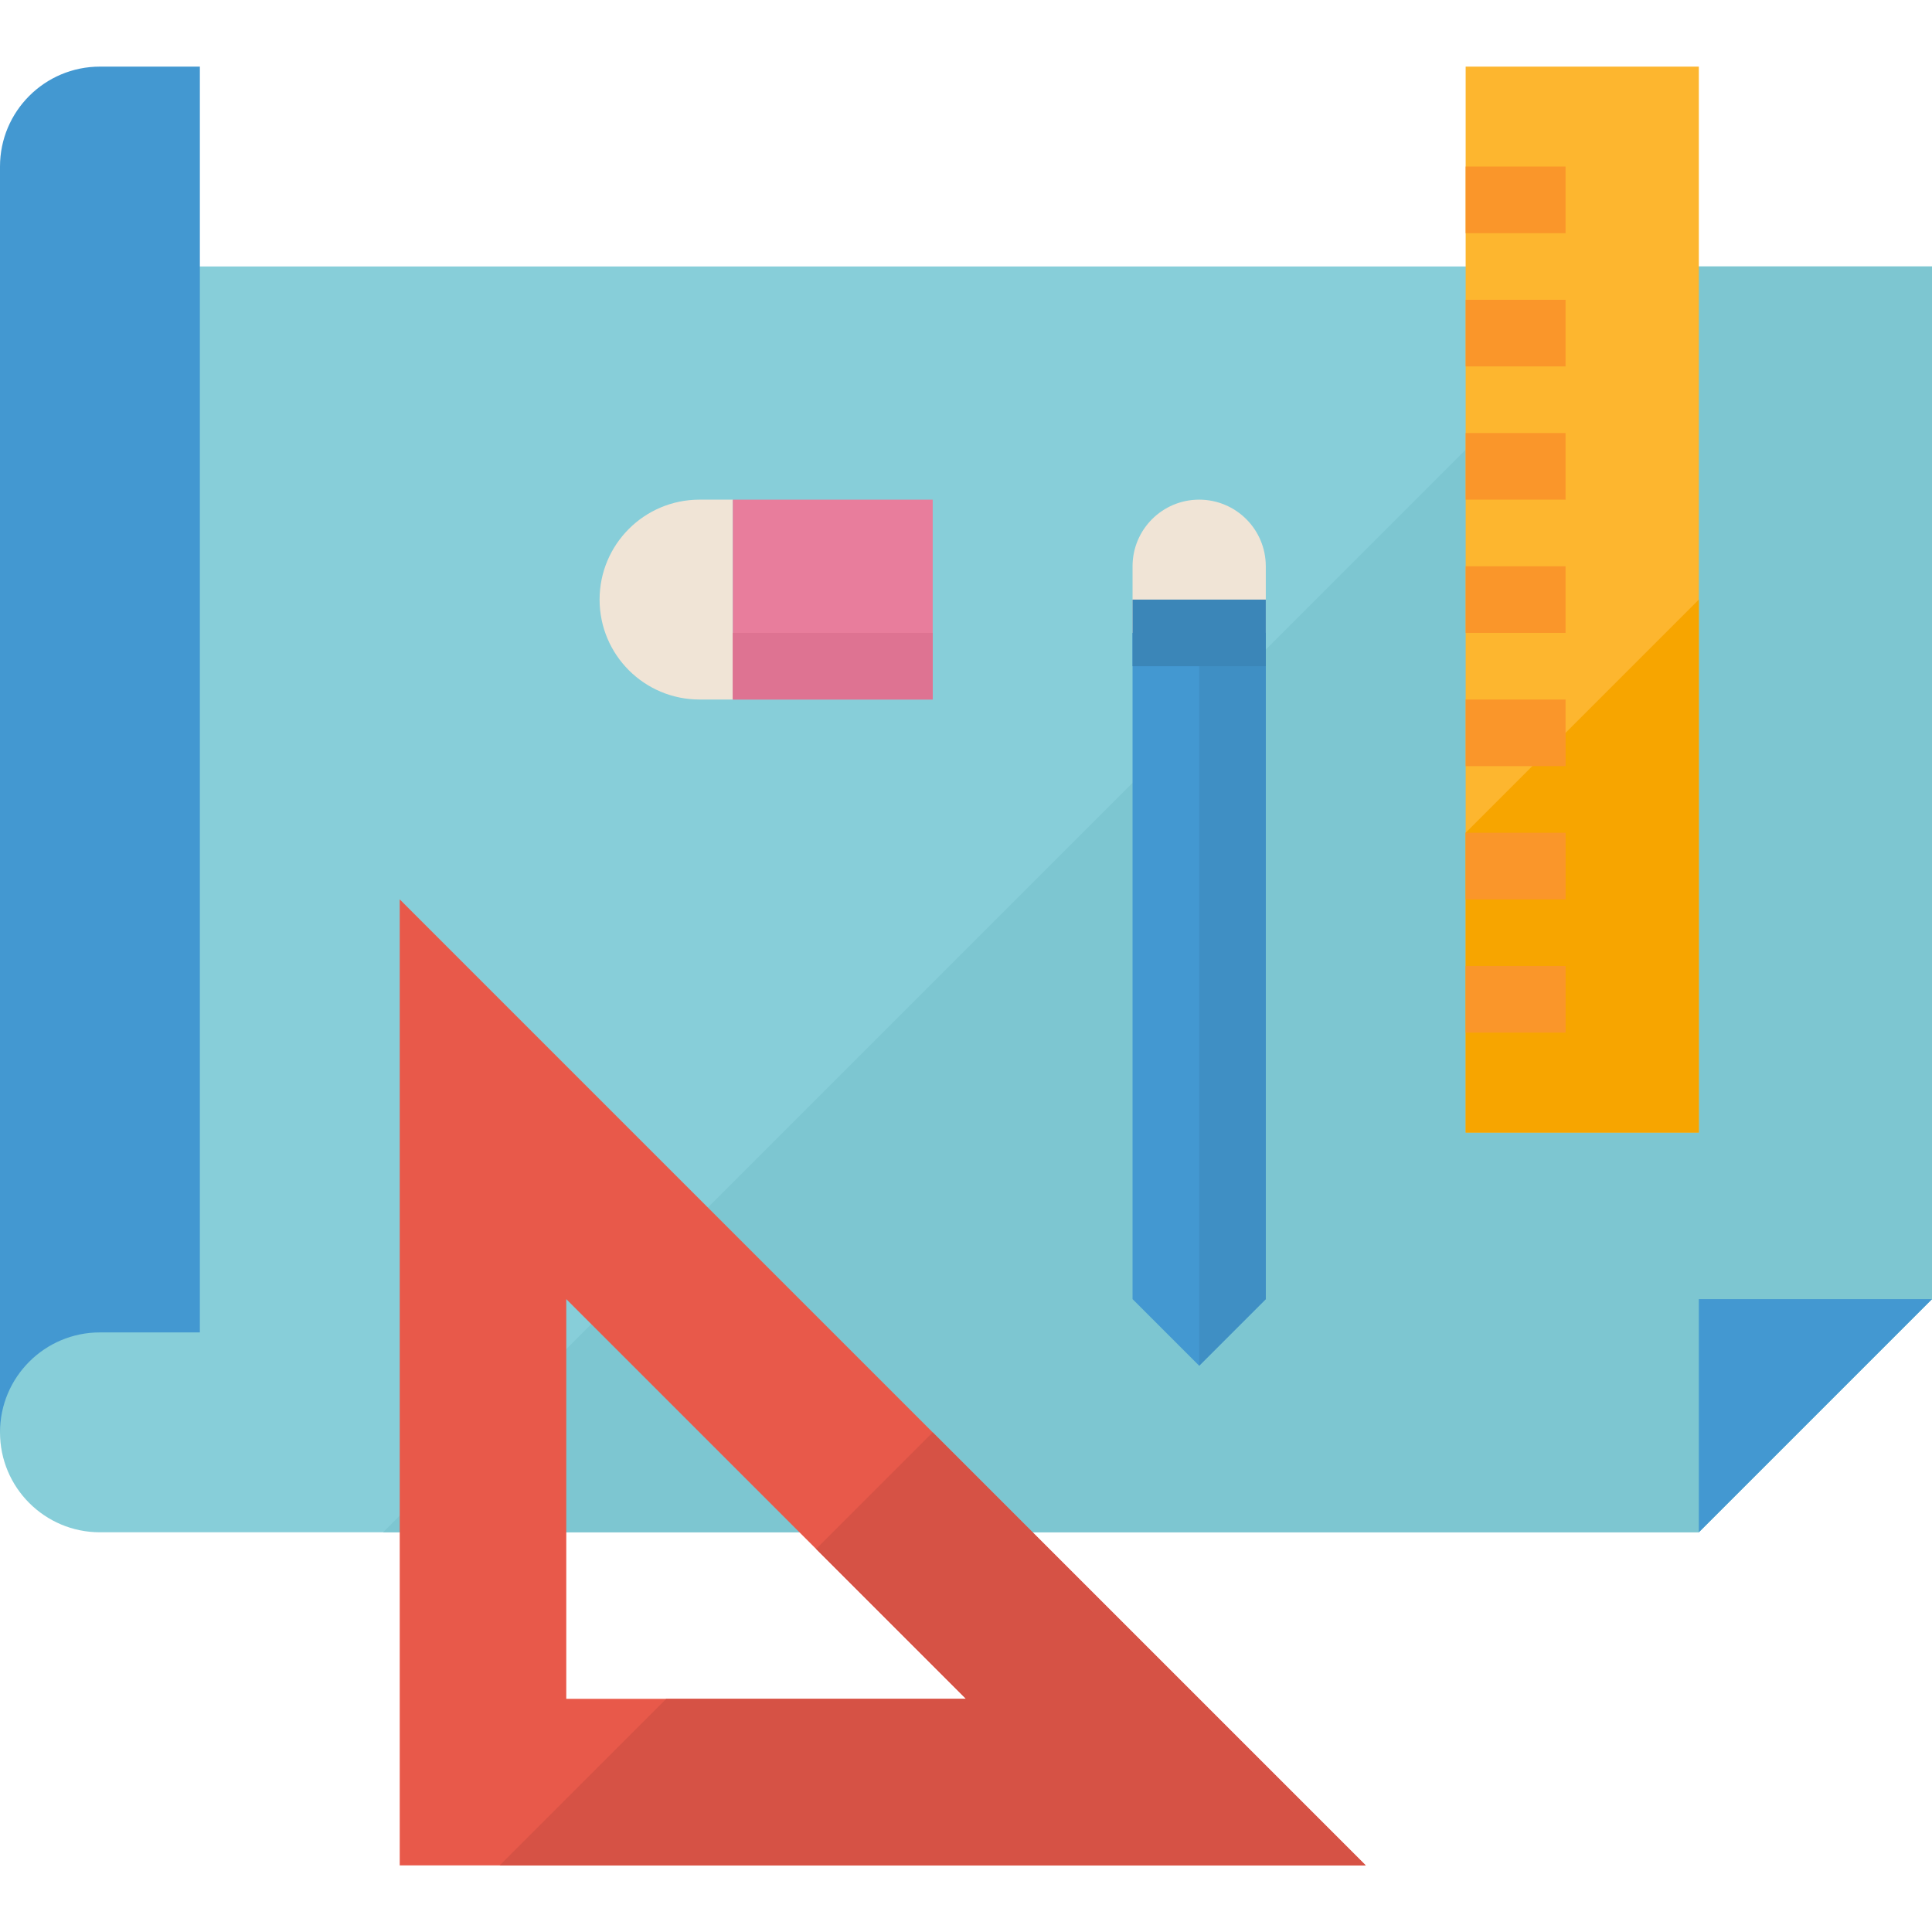 <?xml version="1.0" encoding="iso-8859-1"?>
<!-- Generator: Adobe Illustrator 19.0.0, SVG Export Plug-In . SVG Version: 6.00 Build 0)  -->
<svg version="1.1" id="Capa_1" xmlns="http://www.w3.org/2000/svg" xmlns:xlink="http://www.w3.org/1999/xlink" x="0px" y="0px"
	 viewBox="0 0 512 512" style="enable-background:new 0 0 512 512;" xml:space="preserve">
<path style="fill:#87CED9;" d="M450.207,406.069L512,344.276V70.621H0v308.966c0,14.627,11.855,26.483,26.483,26.483H450.207z"/>
<polygon style="fill:#7DC6D1;" points="101.517,406.069 450.207,406.069 512,344.276 512,70.621 436.966,70.621 "/>
<rect x="388.414" y="17.655" style="fill:#FDB62F;" width="61.793" height="282.483"/>
<polygon style="fill:#F7A500;" points="388.414,220.69 388.414,300.138 450.207,300.138 450.207,158.897 "/>
<g>
	<rect x="388.414" y="44.138" style="fill:#FA962A;" width="26.483" height="17.655"/>
	<rect x="388.414" y="79.448" style="fill:#FA962A;" width="26.483" height="17.655"/>
	<rect x="388.414" y="114.759" style="fill:#FA962A;" width="26.483" height="17.655"/>
	<rect x="388.414" y="150.069" style="fill:#FA962A;" width="26.483" height="17.655"/>
	<rect x="388.414" y="185.379" style="fill:#FA962A;" width="26.483" height="17.655"/>
	<rect x="388.414" y="220.69" style="fill:#FA962A;" width="26.483" height="17.655"/>
	<rect x="388.414" y="256" style="fill:#FA962A;" width="26.483" height="17.655"/>
</g>
<path style="fill:#4398D1;" d="M52.966,353.103H26.483C11.855,353.103,0,364.959,0,379.586l0,0V44.138
	c0-14.627,11.855-26.483,26.483-26.483h26.483V353.103z"/>
<path style="fill:#E8594A;" d="M105.931,238.345v256h256L105.931,238.345z M150.069,344.276L256,450.207H150.069V344.276z"/>
<polygon style="fill:#4398D1;" points="300.138,344.276 317.793,361.931 335.448,344.276 335.448,167.724 300.138,167.724 "/>
<g>
	<path style="fill:#F0E4D6;" d="M317.793,132.414c-9.754,0-17.655,7.901-17.655,17.655v17.655h35.31v-17.655
		C335.448,140.314,327.548,132.414,317.793,132.414z"/>
	<path style="fill:#F0E4D6;" d="M185.379,132.414c-14.627,0-26.483,11.855-26.483,26.483c0,14.627,11.855,26.483,26.483,26.483
		h8.828v-52.966H185.379z"/>
</g>
<rect x="194.207" y="132.414" style="fill:#E87D9C;" width="52.966" height="52.966"/>
<polygon style="fill:#4398D1;" points="450.207,344.276 450.207,406.069 512,344.276 "/>
<polygon style="fill:#D65245;" points="247.172,379.586 216.276,410.483 256,450.207 176.552,450.207 132.414,494.345 
	361.931,494.345 "/>
<rect x="194.207" y="167.724" style="fill:#DE7392;" width="52.966" height="17.655"/>
<polygon style="fill:#3F8FC4;" points="317.793,167.724 317.793,361.931 335.448,344.276 335.448,167.724 "/>
<rect x="300.138" y="158.897" style="fill:#3B86B8;" width="35.31" height="17.655"/>
<g>
</g>
<g>
</g>
<g>
</g>
<g>
</g>
<g>
</g>
<g>
</g>
<g>
</g>
<g>
</g>
<g>
</g>
<g>
</g>
<g>
</g>
<g>
</g>
<g>
</g>
<g>
</g>
<g>
</g>
</svg>
